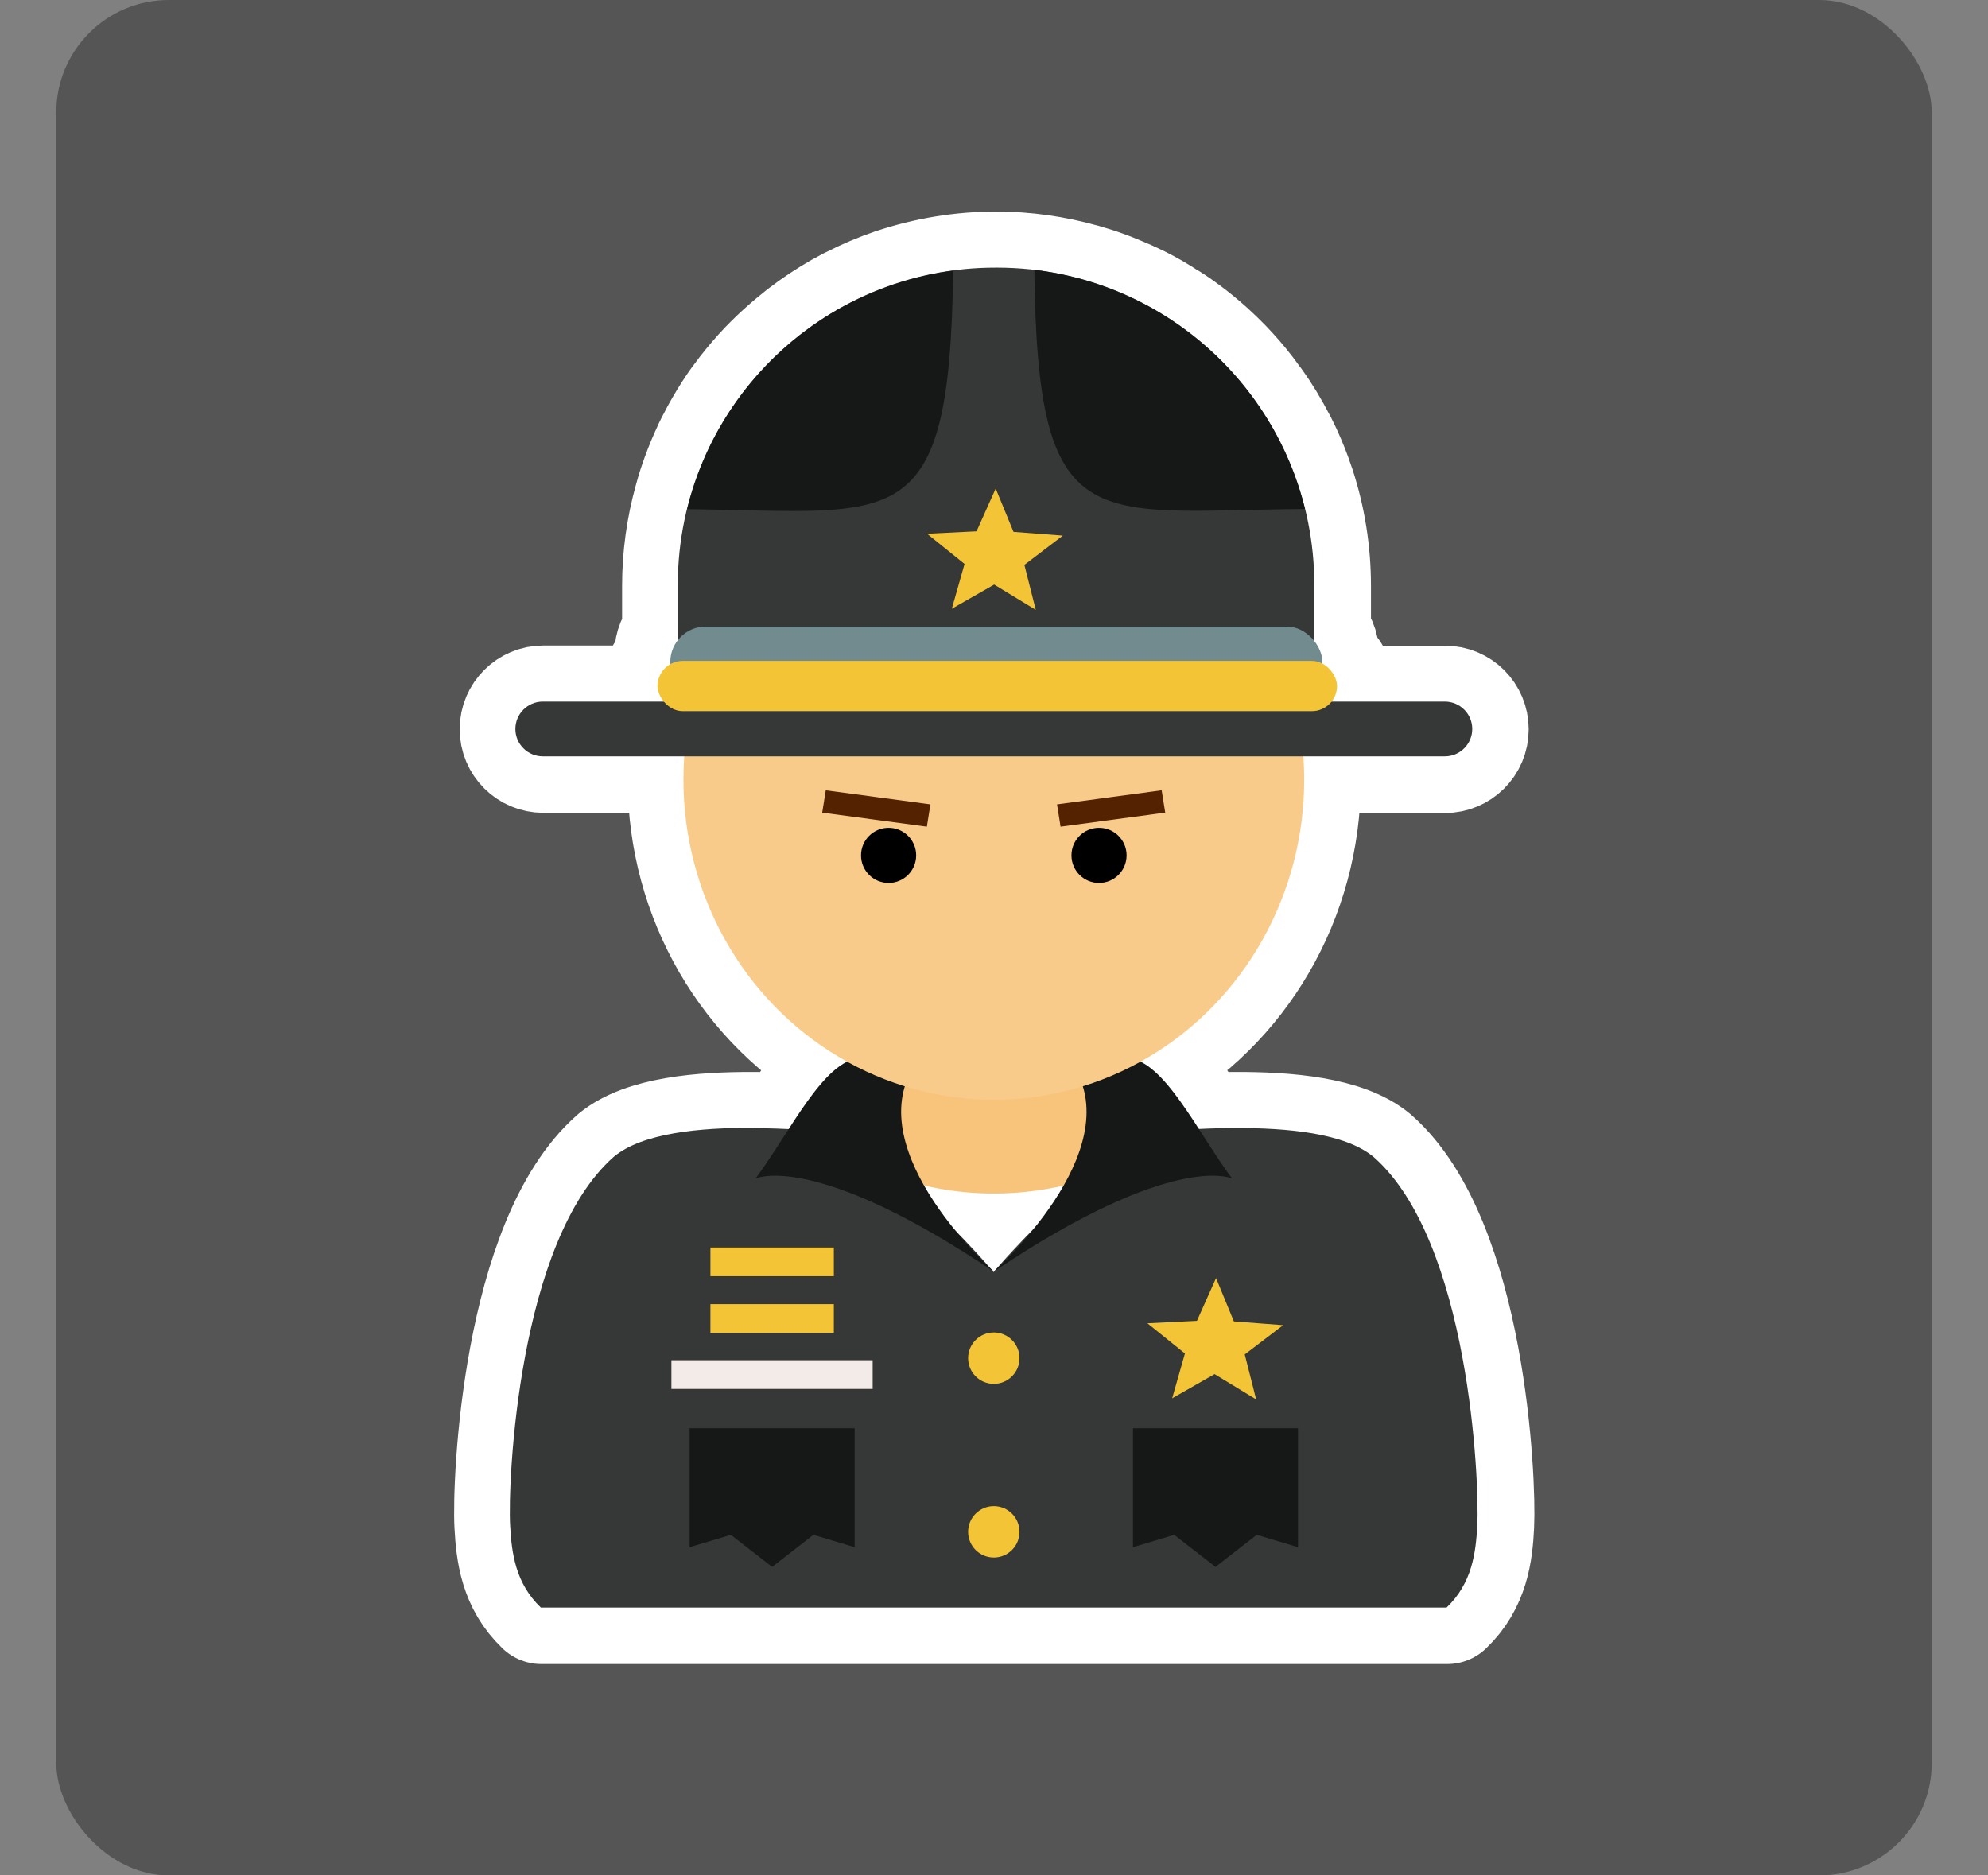 <?xml version="1.0" encoding="UTF-8"?>
<svg xmlns="http://www.w3.org/2000/svg" width="106" height="100" viewBox="0 0 106 100">
  <rect x="0" y="0" width="106" height="100" fill="#808080" stroke="none"/>
  <g id="Hintergrund">
    <rect id="Hintergrund-2" data-name="Hintergrund" x="3" width="100" height="100" rx="6" ry="6" fill="#555556"/>
  </g>
  <g id="Sheriff">
    <path d="M53.12,14.28c-1.9,0-3.73.32-5.43.88h-.01c-.79.27-1.55.59-2.29.97l-.07.03c-.72.37-1.41.8-2.07,1.27l-.05.04-.46.34-.06.05c-.47.37-.92.76-1.35,1.17l-.03.03c-.14.13-.27.27-.4.4l-.07.07c-.41.43-.79.88-1.15,1.34l-.03.04c-.11.14-.22.29-.33.44l-.08.11c-.11.16-.22.31-.31.46l-.02.03c-.32.5-.62,1.01-.89,1.55l-.06.11c-.08.16-.16.32-.23.49l-.06.13c-.23.51-.43,1.03-.61,1.56l-.06.18c-.07.22-.14.45-.2.68-.42,1.5-.63,3.04-.63,4.59v2.61c-.26.27-.41.63-.41,1v.59c-.64.37-.86,1.18-.49,1.82.03.05.07.11.11.16h-6.41c-.8,0-1.46.65-1.46,1.46s.65,1.46,1.46,1.46h7.56c-.03.42-.06.83-.06,1.25,0,6.29,3.36,12.07,8.73,15.04-1.06.51-2.09,2-3.11,3.58-.65-.03-1.29-.05-1.94-.05-2.76-.01-5.85.26-7.39,1.54-5.11,4.49-5.66,17.33-5.53,19.64.08,1.48.28,3.09,1.64,4.39h48.29c1.36-1.3,1.57-2.92,1.64-4.39.12-2.32-.43-15.15-5.53-19.64-1.54-1.28-4.63-1.55-7.39-1.54-.68,0-1.33.02-1.94.05-1.03-1.58-2.05-3.07-3.12-3.58,5.37-2.97,8.73-8.74,8.74-15.03,0-.42-.02-.84-.05-1.25h7.54c.8,0,1.46-.65,1.46-1.46s-.65-1.46-1.46-1.46h-6.02c.46-.58.36-1.41-.21-1.87-.09-.07-.19-.13-.29-.18v-.52c0-.38-.16-.75-.43-1.02v-2.59c0-1.8-.28-3.59-.84-5.3l-.05-.14c-.18-.55-.4-1.09-.64-1.62l-.05-.11c-.08-.17-.16-.33-.24-.49l-.06-.11c-.37-.71-.78-1.4-1.25-2.05l-.07-.09c-.11-.15-.22-.3-.33-.45l-.07-.09c-.36-.47-.75-.91-1.16-1.34l-.05-.05c-.72-.74-1.51-1.42-2.36-2.02l-.04-.03c-.17-.12-.34-.23-.51-.34h-.02c-.53-.36-1.07-.67-1.63-.95h-.01c-.19-.09-.38-.19-.57-.27h-.02c-.78-.36-1.58-.65-2.4-.88h-.01c-1.5-.42-3.05-.64-4.61-.64h0Z" fill="#fff" stroke="#fff" stroke-linecap="round" stroke-linejoin="round" stroke-width="6"/>
    <g>
      <rect x="47.11" y="54.11" width="12.11" height="14.02" rx="5.7" ry="5.7" fill="#f8c47b"/>
      <path d="M44.21,61.13c-.2-.27,7.47,5.7,17.57.12l.43,7.81-13.91,2.01-4.09-9.94Z" fill="#fff"/>
      <path d="M40.12,60.14c-2.76-.01-5.85.26-7.39,1.54-5.11,4.49-5.66,17.33-5.53,19.65.08,1.48.28,3.09,1.64,4.39h48.29c1.36-1.3,1.56-2.91,1.64-4.39.12-2.32-.42-15.15-5.53-19.64-1.54-1.28-4.63-1.55-7.39-1.54-.92,0-1.8.04-2.57.08-3.89,0-10.3,7.6-10.3,7.6,0,0-6.4-7.6-10.29-7.6-.86-.04-1.72-.07-2.57-.08h0Z" fill="#363737"/>
      <path d="M66.98,74.62l-2.22-1.35-2.26,1.29.68-2.39-2-1.61,2.64-.13,1.02-2.28.95,2.31,2.63.2-2.05,1.56.61,2.41ZM37.88,66.52h6.58v1.53h-6.58v-1.53Z" fill="#f3c536"/>
      <path d="M35.8,72.53h10.73v1.53h-10.73v-1.53Z" fill="#f3ebe8"/>
      <path d="M45.86,56.42c-1.94.11-3.72,3.92-5.57,6.42,0,0,3.1-1.49,12.71,4.97,0,0-7.16-6.37-4.26-10.96l-2.87-.43ZM60.12,56.42c1.94.11,3.72,3.92,5.57,6.42,0,0-3.1-1.49-12.71,4.97,0,0,7.17-6.37,4.26-10.96l2.87-.43Z" fill="#161717"/>
      <circle cx="52.99" cy="72.42" r="1.37" fill="#f3c536"/>
      <circle cx="52.99" cy="81.68" r="1.37" fill="#f3c536"/>
      <path d="M37.88,69.54h6.58v1.53h-6.58v-1.53Z" fill="#f3c536"/>
      <path d="M69.21,76.16v6.34l-2.2-.66-2.2,1.71-2.2-1.71-2.2.66v-6.34h8.8ZM45.57,76.16v6.34l-2.2-.66-2.2,1.71-2.2-1.71-2.2.66v-6.34h8.8Z" fill="#161717"/>
    </g>
    <g>
      <ellipse cx="52.99" cy="41.57" rx="16.55" ry="17.07" fill="#f9cb8a"/>
      <path d="M28.94,37.41h48.1c.8,0,1.46.65,1.46,1.46h0c0,.8-.65,1.46-1.46,1.46H28.94c-.8,0-1.46-.65-1.46-1.46h0c0-.8.65-1.46,1.46-1.46Z" fill="#363737"/>
      <path d="M53.11,14.27c-9.35-.02-16.95,7.54-16.97,16.89,0,.03,0,.05,0,.08v7.63h33.94v-7.63c.02-9.35-7.54-16.95-16.89-16.97-.03,0-.05,0-.08,0Z" fill="#363737"/>
      <rect x="35.74" y="33.41" width="34.77" height="3.97" rx="1.89" ry="1.89" fill="#718b8e"/>
      <circle cx="47.38" cy="45.61" r="1.47"/>
      <path d="M44.03,42.14l5.58.75-.19,1.19-5.58-.75.19-1.19Z" fill="#520"/>
      <circle cx="58.6" cy="45.61" r="1.47"/>
      <path d="M61.94,42.14l-5.58.75.19,1.19,5.58-.75-.19-1.19Z" fill="#520"/>
      <path d="M55.23,32.52l-2.22-1.35-2.26,1.29.68-2.39-2-1.61,2.64-.13,1.02-2.28.95,2.31,2.63.2-2.05,1.56.61,2.41Z" fill="#f3c536"/>
      <path d="M55.15,14.39c.17,14.45,3.02,12.84,14.43,12.75-1.69-6.84-7.44-11.91-14.43-12.75ZM50.82,14.43c-6.89.92-12.52,5.97-14.18,12.72,11.2.12,14.01,1.6,14.18-12.71h0Z" fill="#161717"/>
      <rect x="35.06" y="35.24" width="36.23" height="2.68" rx="1.34" ry="1.34" fill="#f3c536"/>
    </g>
  </g>
</svg>